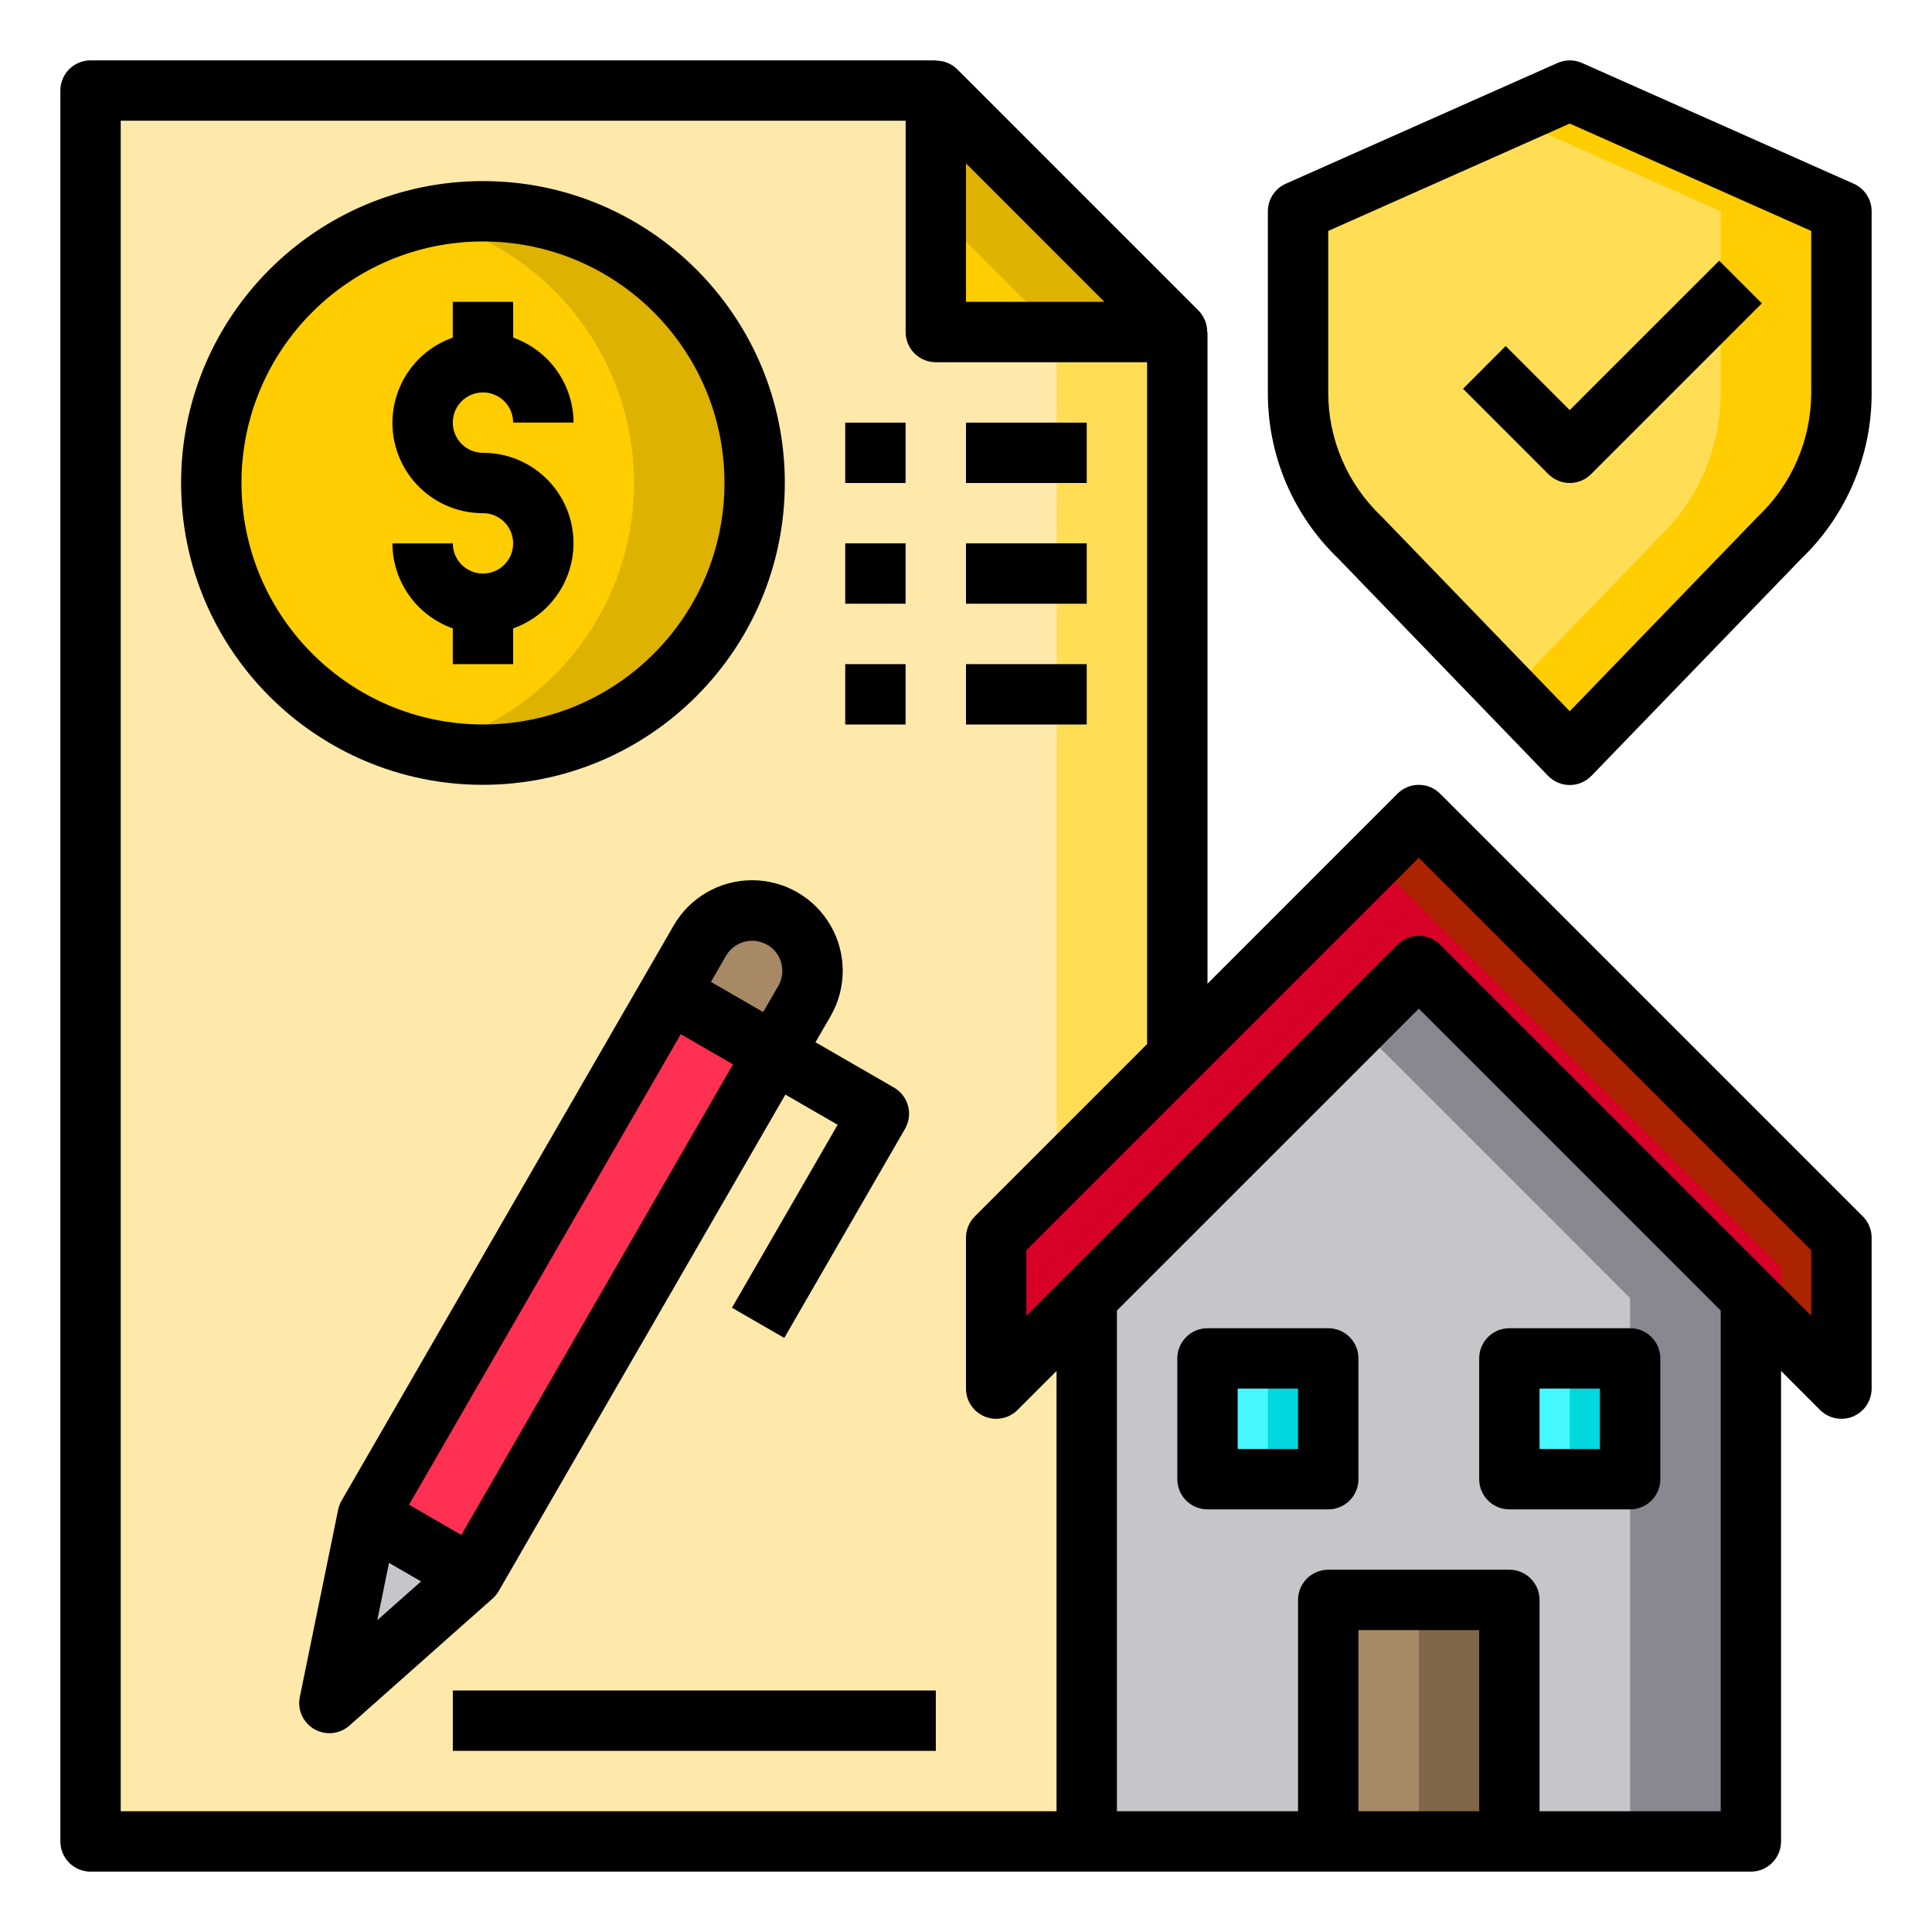 <?xml version="1.0" encoding="utf-8"?>
<svg width="45px" height="45px" viewbox="0 0 45 45" version="1.1" xmlns:xlink="http://www.w3.org/1999/xlink" xmlns="http://www.w3.org/2000/svg">
  <rect width="100%" height="100%" fill="#333333" stroke="none"/>
  <defs>
    <path d="M0 0L45 0L45 45L0 45L0 0L0 0Z" id="path_1" />
    <rect width="45" height="45" id="artboard_1" />
    <clipPath id="clip_1">
      <use xlink:href="#artboard_1" clip-rule="evenodd" />
    </clipPath>
    <clipPath id="mask_1">
      <use xlink:href="#path_1" />
    </clipPath>
  </defs>
  <g id="Pixelbook" clip-path="url(#clip_1)">
    <use xlink:href="#artboard_1" stroke="none" fill="#FFFFFF" />
    <g id="house-insurance">
      <g id="house-insurance">
        <path d="M0 0L45 0L45 45L0 45L0 0L0 0Z" id="Background" fill="none" fill-rule="evenodd" stroke="none" />
        <g id="Mask-group">
          <path d="M0 0L45 0L45 45L0 45L0 0L0 0Z" id="path_1" fill="none" fill-rule="evenodd" stroke="none" />
          <g clip-path="url(#mask_1)">
            <g id="Group" transform="translate(1.406 1.406)">
              <g id="House_insurance-2">
                <path d="M25.312 5.625L25.312 40.781L0 40.781L0 0L19.688 0L25.312 5.625L25.312 5.625Z" transform="translate(0.703 0.703)" id="Shape" fill="#FEE9AB" fill-rule="evenodd" stroke="none" />
                <path d="M5.625 5.625L5.625 40.781L2.812 40.781L2.812 5.625L0 2.812L0 0L5.625 5.625L5.625 5.625Z" transform="translate(20.391 0.703)" id="Shape#1" fill="#FFDE55" fill-rule="evenodd" stroke="none" />
                <path d="M19.688 9.844L19.688 13.359L9.844 3.516L0 13.359L0 9.844L9.844 0L19.688 9.844L19.688 9.844Z" transform="translate(21.797 17.578)" id="Shape#2" fill="#D80027" fill-rule="evenodd" stroke="none" />
                <path d="M10.899 9.844L10.899 13.359L9.492 11.953L9.492 10.547L0 1.055L1.055 0L10.899 9.844L10.899 9.844Z" transform="translate(30.586 17.578)" id="Shape#3" fill="#AB2300" fill-rule="evenodd" stroke="none" />
                <path d="M12.656 2.812L12.656 7.031C12.659 8.308 12.138 9.53 11.215 10.413L6.328 15.469L1.441 10.413C0.519 9.53 -0.002 8.308 6.86646e-06 7.031L6.86646e-06 2.812L6.328 0L12.656 2.812L12.656 2.812Z" transform="translate(28.828 0.703)" id="Shape#4" fill="#FFDE55" fill-rule="evenodd" stroke="none" />
                <path d="M15.469 7.734L15.469 20.391L0 20.391L0 7.734L7.734 0L15.469 7.734L15.469 7.734Z" transform="translate(23.906 21.094)" id="Shape#5" fill="#C6C5CA" fill-rule="evenodd" stroke="none" />
                <path d="M9.141 7.734L9.141 20.391L6.328 20.391L6.328 7.734L0 1.406L1.406 0L9.141 7.734L9.141 7.734Z" transform="translate(30.234 21.094)" id="Shape#6" fill="#898890" fill-rule="evenodd" stroke="none" />
                <path d="M0 0L2.812 0L2.812 2.812L0 2.812L0 0L0 0Z" transform="translate(33.75 30.234)" id="Shape#7" fill="#46F8FF" fill-rule="evenodd" stroke="none" />
                <path d="M0 0L4.219 0L4.219 5.625L0 5.625L0 0L0 0Z" transform="translate(29.531 35.859)" id="Shape#8" fill="#A78966" fill-rule="evenodd" stroke="none" />
                <path d="M0 0L2.109 0L2.109 5.625L0 5.625L0 0L0 0Z" transform="translate(31.641 35.859)" id="Shape#9" fill="#806749" fill-rule="evenodd" stroke="none" />
                <path d="M0 0L2.812 0L2.812 2.812L0 2.812L0 0L0 0Z" transform="translate(26.719 30.234)" id="Shape#10" fill="#46F8FF" fill-rule="evenodd" stroke="none" />
                <path d="M0 0L1.406 0L1.406 2.812L0 2.812L0 0L0 0Z" transform="translate(35.156 30.234)" id="Shape#11" fill="#00D7DF" fill-rule="evenodd" stroke="none" />
                <path d="M0 0L1.406 0L1.406 2.812L0 2.812L0 0L0 0Z" transform="translate(28.125 30.234)" id="Shape#12" fill="#00D7DF" fill-rule="evenodd" stroke="none" />
                <path d="M5.625 5.625L0 5.625L0 0L5.625 5.625L5.625 5.625Z" transform="translate(20.391 0.703)" id="Shape#13" fill="#FFCD00" fill-rule="evenodd" stroke="none" />
                <path d="M5.625 5.625L2.812 5.625L0 2.812L0 0L5.625 5.625L5.625 5.625Z" transform="translate(20.391 0.703)" id="Shape#14" fill="#DDB200" fill-rule="evenodd" stroke="none" />
                <path d="M2.623 0.19C3.294 0.579 3.524 1.437 3.136 2.109L2.433 3.326L0 1.92L0.703 0.703C0.954 0.268 1.418 0.001 1.92 0C2.166 0.001 2.409 0.067 2.623 0.19L2.623 0.19L2.623 0.19Z" transform="translate(14.196 19.8)" id="Shape#15" fill="#A78966" fill-rule="evenodd" stroke="none" />
                <path d="M0 12.178L7.031 0L9.464 1.405L2.433 13.583L0 12.178L0 12.178Z" transform="translate(7.164 21.721)" id="Shape#16" fill="#FF3051" fill-rule="evenodd" stroke="none" />
                <path d="M0 6.328C0 2.833 2.833 0 6.328 0C9.823 0 12.656 2.833 12.656 6.328C12.656 9.823 9.823 12.656 6.328 12.656C2.833 12.656 0 9.823 0 6.328L0 6.328Z" transform="translate(3.516 3.516)" id="Circle" fill="#FFCD00" fill-rule="evenodd" stroke="none" />
                <path d="M7.734 6.328C7.734 9.823 4.901 12.656 1.406 12.656C0.933 12.655 0.462 12.604 1.14441e-06 12.502C2.88 11.844 4.923 9.282 4.923 6.328C4.923 3.374 2.88 0.812 0 0.155C0.462 0.053 0.933 0.001 1.406 0C4.901 -5.72205e-07 7.734 2.833 7.734 6.328L7.734 6.328L7.734 6.328Z" transform="translate(8.438 3.516)" id="Shape#17" fill="#DDB200" fill-rule="evenodd" stroke="none" />
                <path d="M3.326 1.406L0 4.359L0.893 0L3.326 1.406L3.326 1.406Z" transform="translate(6.272 33.898)" id="Shape#18" fill="#C6C5CA" fill-rule="evenodd" stroke="none" />
                <path d="M7.734 2.812L7.734 7.031C7.737 8.308 7.216 9.53 6.293 10.413L2.763 14.062L1.406 15.469L0.197 14.217L0 14.013L3.48 10.413C4.403 9.53 4.924 8.308 4.922 7.031L4.922 2.812L0 0.626L1.406 0L7.734 2.812L7.734 2.812Z" transform="translate(33.75 0.703)" id="Shape#19" fill="#FFCD00" fill-rule="evenodd" stroke="none" />
                <path d="M32.138 17.081C31.863 16.806 31.418 16.806 31.143 17.081L26.719 21.506L26.719 6.328L26.712 6.328C26.714 6.143 26.642 5.964 26.513 5.831L20.888 0.206C20.755 0.076 20.576 0.004 20.391 0.006L20.391 0L0.703 0C0.315 1.43051e-07 -1.43051e-07 0.315 0 0.703L0 41.484C0 41.873 0.315 42.188 0.703 42.188L39.375 42.188C39.763 42.188 40.078 41.873 40.078 41.484L40.078 30.526L40.987 31.435C41.188 31.636 41.491 31.696 41.754 31.587C42.016 31.478 42.187 31.222 42.188 30.938L42.188 27.422C42.188 27.236 42.114 27.057 41.982 26.925L32.138 17.081L32.138 17.081ZM21.094 2.4L24.318 5.625L21.094 5.625L21.094 2.4L21.094 2.4ZM1.406 1.406L19.688 1.406L19.688 6.328C19.688 6.716 20.002 7.031 20.391 7.031L25.312 7.031L25.312 22.912L21.3 26.925C21.168 27.057 21.094 27.235 21.094 27.422L21.094 30.938C21.094 31.222 21.265 31.478 21.528 31.587C21.79 31.696 22.093 31.636 22.294 31.435L23.203 30.526L23.203 40.781L1.406 40.781L1.406 1.406L1.406 1.406ZM33.047 40.781L30.234 40.781L30.234 36.562L33.047 36.562L33.047 40.781L33.047 40.781ZM38.672 40.781L34.453 40.781L34.453 35.859C34.453 35.471 34.138 35.156 33.75 35.156L29.531 35.156C29.143 35.156 28.828 35.471 28.828 35.859L28.828 40.781L24.609 40.781L24.609 29.119L31.641 22.088L38.672 29.119L38.672 40.781L38.672 40.781ZM40.781 29.24L32.138 20.597C31.863 20.322 31.418 20.322 31.143 20.597L22.5 29.24L22.5 27.713L31.641 18.572L40.781 27.713L40.781 29.24L40.781 29.24Z" id="Shape#20" fill="#000000" fill-rule="evenodd" stroke="none" />
                <path d="M3.516 0L0.703 0C0.315 0 0 0.315 0 0.703L0 3.516C0 3.904 0.315 4.219 0.703 4.219L3.516 4.219C3.904 4.219 4.219 3.904 4.219 3.516L4.219 0.703C4.219 0.315 3.904 0 3.516 0L3.516 0L3.516 0ZM2.812 2.812L1.406 2.812L1.406 1.406L2.812 1.406L2.812 2.812L2.812 2.812Z" transform="translate(26.016 29.531)" id="Shape#21" fill="#000000" fill-rule="evenodd" stroke="none" />
                <path d="M0.703 4.219L3.516 4.219C3.904 4.219 4.219 3.904 4.219 3.516L4.219 0.703C4.219 0.315 3.904 0 3.516 0L0.703 0C0.315 0 0 0.315 0 0.703L0 3.516C0 3.904 0.315 4.219 0.703 4.219L0.703 4.219L0.703 4.219ZM1.406 1.406L2.812 1.406L2.812 2.812L1.406 2.812L1.406 1.406L1.406 1.406Z" transform="translate(33.047 29.531)" id="Shape#22" fill="#000000" fill-rule="evenodd" stroke="none" />
                <path d="M14.062 7.031C14.062 3.148 10.915 0 7.031 0C3.148 0 0 3.148 0 7.031C5.72205e-07 10.915 3.148 14.062 7.031 14.062C10.913 14.058 14.058 10.913 14.062 7.031L14.062 7.031L14.062 7.031ZM1.406 7.031C1.406 3.925 3.925 1.406 7.031 1.406C10.138 1.406 12.656 3.925 12.656 7.031C12.656 10.138 10.138 12.656 7.031 12.656C3.926 12.653 1.41 10.136 1.406 7.031L1.406 7.031L1.406 7.031Z" transform="translate(2.812 2.812)" id="Shape#23" fill="#000000" fill-rule="evenodd" stroke="none" />
                <path d="M2.812 8.438L2.812 7.605C3.78 7.264 4.361 6.275 4.187 5.263C4.013 4.252 3.136 3.514 2.109 3.516C1.721 3.516 1.406 3.201 1.406 2.812C1.406 2.424 1.721 2.109 2.109 2.109C2.498 2.109 2.812 2.424 2.812 2.812L4.219 2.812C4.215 1.922 3.652 1.129 2.813 0.833L2.812 0L1.406 0L1.406 0.833C0.438 1.173 -0.143 2.163 0.031 3.174C0.205 4.185 1.083 4.924 2.109 4.922C2.498 4.922 2.812 5.237 2.812 5.625C2.812 6.013 2.498 6.328 2.109 6.328C1.721 6.328 1.406 6.013 1.406 5.625L0 5.625C0.004 6.516 0.566 7.308 1.406 7.605L1.406 8.438L2.812 8.438L2.812 8.438Z" transform="translate(7.734 5.625)" id="Shape#24" fill="#000000" fill-rule="evenodd" stroke="none" />
                <path d="M4.644 16.562L11.324 4.993L12.541 5.696L10.08 9.958L11.298 10.661L14.111 5.79C14.204 5.628 14.23 5.436 14.181 5.256C14.133 5.076 14.015 4.922 13.853 4.829L12.025 3.774L12.377 3.166C12.754 2.513 12.754 1.708 12.377 1.055C11.999 0.402 11.303 -0 10.548 0C9.794 0 9.098 0.403 8.721 1.056L0.986 14.452C0.948 14.518 0.922 14.589 0.907 14.663L0.015 19.023C-0.047 19.32 0.089 19.622 0.352 19.773C0.614 19.925 0.944 19.891 1.17 19.69L4.498 16.737C4.556 16.687 4.605 16.628 4.644 16.562L4.644 16.562L4.644 16.562ZM10.902 1.502C11.238 1.696 11.353 2.126 11.159 2.463L10.807 3.071L9.59 2.368L9.941 1.76C10.137 1.424 10.567 1.31 10.902 1.506L10.902 1.502L10.902 1.502ZM8.887 3.586L10.104 4.289L3.776 15.25L2.558 14.546L8.887 3.586L8.887 3.586ZM2.092 15.901L2.838 16.332L1.819 17.235L2.092 15.901L2.092 15.901Z" transform="translate(5.563 19.096)" id="Shape#25" fill="#000000" fill-rule="evenodd" stroke="none" />
                <path d="M0.994 1.988L0 2.983L1.989 4.972C2.264 5.246 2.709 5.246 2.983 4.972L6.961 0.994L5.967 0L2.486 3.48L0.994 1.988L0.994 1.988Z" transform="translate(32.67 4.666)" id="Shape#26" fill="#000000" fill-rule="evenodd" stroke="none" />
                <path d="M13.645 2.873L7.317 0.061C7.135 -0.02 6.928 -0.02 6.746 0.061L0.418 2.873C0.164 2.986 1.83105e-05 3.238 5.49316e-05 3.516L5.49316e-05 7.734C-0.007 9.196 0.587 10.596 1.643 11.607L6.526 16.664C6.658 16.801 6.841 16.879 7.031 16.879C7.222 16.879 7.404 16.801 7.537 16.664L12.416 11.616C13.475 10.603 14.07 9.2 14.063 7.734L14.063 3.516C14.063 3.238 13.899 2.986 13.645 2.873L13.645 2.873L13.645 2.873ZM12.656 7.734C12.657 8.828 12.207 9.874 11.413 10.626L7.031 15.16L2.65 10.626L2.642 10.618C1.852 9.867 1.405 8.825 1.406 7.734L1.406 3.973L7.031 1.472L12.656 3.973L12.656 7.734L12.656 7.734Z" transform="translate(28.125 0)" id="Shape#27" fill="#000000" fill-rule="evenodd" stroke="none" />
                <path d="M0 0L1.406 0L1.406 1.406L0 1.406L0 0L0 0Z" transform="translate(18.281 8.438)" id="Shape#28" fill="#000000" fill-rule="evenodd" stroke="none" />
                <path d="M0 0L2.812 0L2.812 1.406L0 1.406L0 0L0 0Z" transform="translate(21.094 8.438)" id="Shape#29" fill="#000000" fill-rule="evenodd" stroke="none" />
                <path d="M0 0L1.406 0L1.406 1.406L0 1.406L0 0L0 0Z" transform="translate(18.281 11.25)" id="Shape#30" fill="#000000" fill-rule="evenodd" stroke="none" />
                <path d="M0 0L2.812 0L2.812 1.406L0 1.406L0 0L0 0Z" transform="translate(21.094 11.25)" id="Shape#31" fill="#000000" fill-rule="evenodd" stroke="none" />
                <path d="M0 0L1.406 0L1.406 1.406L0 1.406L0 0L0 0Z" transform="translate(18.281 14.063)" id="Shape#32" fill="#000000" fill-rule="evenodd" stroke="none" />
                <path d="M0 0L2.812 0L2.812 1.406L0 1.406L0 0L0 0Z" transform="translate(21.094 14.063)" id="Shape#33" fill="#000000" fill-rule="evenodd" stroke="none" />
                <path d="M0 0L11.25 0L11.25 1.406L0 1.406L0 0L0 0Z" transform="translate(9.141 37.969)" id="Shape#34" fill="#000000" fill-rule="evenodd" stroke="none" />
              </g>
            </g>
          </g>
        </g>
      </g>
    </g>
  </g>
</svg>